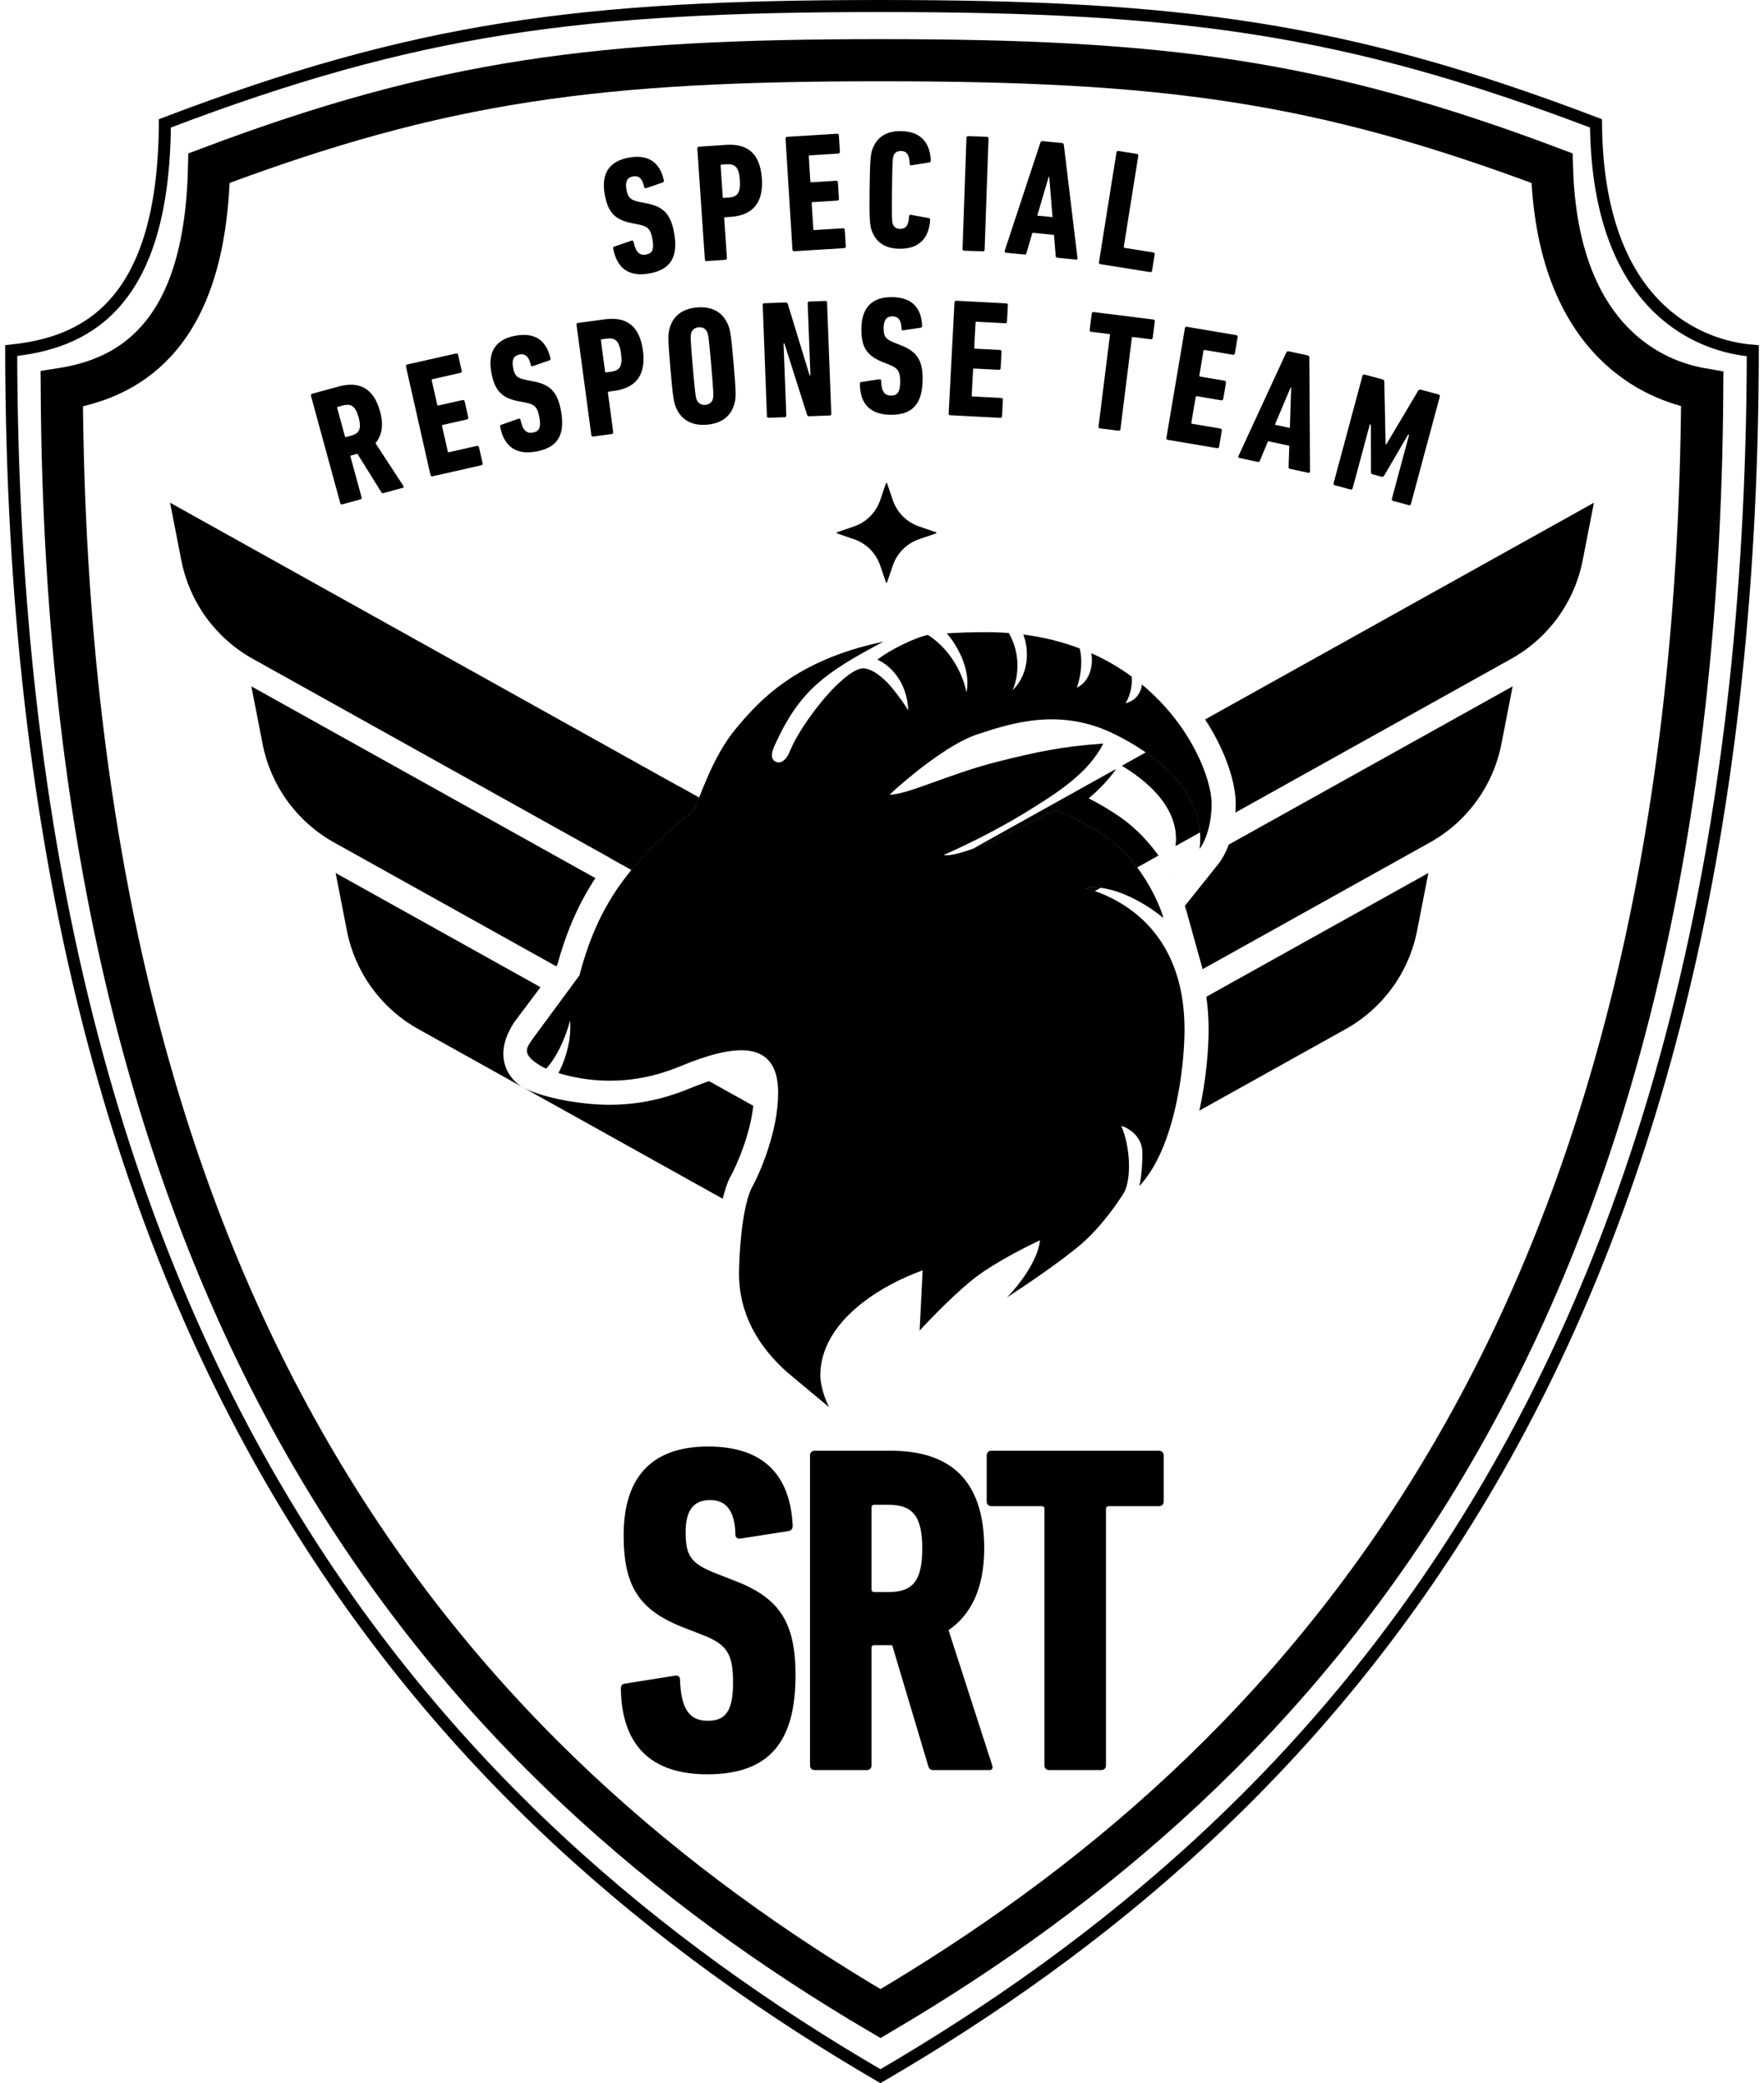 <svg width="293" height="346" viewBox="0 0 293 346" fill="none" xmlns="http://www.w3.org/2000/svg">
<path d="M52.699 243.405C27.47 200.788 10.687 143.498 10.258 64.602C15.555 63.767 21.284 61.779 25.895 56.737C31.123 51.021 34.388 41.959 34.722 27.926C73.476 13.333 99.439 10 146.25 10C193.064 10 219.027 13.334 257.786 27.929C258.215 42.191 262.434 51.383 268.15 57.1C272.857 61.807 278.299 63.875 282.741 64.638C282.305 143.511 265.402 200.788 240.054 243.398C214.798 285.855 181.014 313.994 146.25 334.446C111.494 313.996 77.833 285.86 52.699 243.405Z" stroke="black" stroke-width="7"/>
<path d="M46.466 248.243C19.639 202.929 1.984 142.032 1.858 58.228C7.696 57.616 13.977 55.903 18.856 50.569C23.905 45.048 27.29 35.83 27.388 20.49C69.092 4.599 96.555 1 146.239 1C195.924 1 223.388 4.599 265.092 20.491C265.218 35.9 269.571 45.28 275.152 50.861C280.415 56.124 286.657 57.895 291.142 58.26C291.01 142.046 273.227 202.933 246.275 248.241C219.344 293.513 183.217 323.302 146.239 344.843C109.265 323.303 73.267 293.515 46.466 248.243Z" stroke="black" stroke-width="2"/>
<path d="M129.25 181.5C129.25 187.9 126.25 194.833 124.75 197.5C123.15 201.1 122.75 208.833 122.75 211.5C122.75 218.3 125.971 223.663 130.758 227.929L137.701 233.72C136.501 231.32 136.25 229.167 136.25 228.5C136.25 219.5 146.25 213.5 153.25 211L152.75 221C154.583 219 159.05 214.4 162.25 212C165.45 209.6 170.583 207 172.75 206C172.35 209.6 168.917 213.833 167.25 215.5C170.083 213.667 176.55 209.3 179.75 206.5C182.95 203.7 185.75 199.667 186.75 198C187.95 195.6 187.75 190.5 186.25 187C187.417 187.333 189.75 188.7 189.75 191.5C189.75 194.3 189.417 196.333 189.25 197C195.25 190.6 196.75 177 196.75 171C196.75 154.225 185.75 149 180.25 147.5C185.05 146.7 190.917 150.5 193.25 152.5C192.417 149.5 189.224 142.789 183.75 139C179.417 136 175.25 134.5 175.25 134.5C175.25 134.5 171.854 136.198 167.25 138.5C162.25 141 158.083 142.333 156.75 142C159.083 141 165.05 138.2 170.25 135C175.45 131.8 180.75 128.5 183.25 123.5C176.25 124 172.15 124.9 165.75 126.5C157.75 128.5 150.75 132 147.75 132C150.583 129.333 157.45 123.6 162.25 122C168.25 120 176.25 117.5 185.25 122C194.25 126.5 200.25 133 199.25 141C199.917 140.167 201.25 137.5 201.25 133.5C201.25 129.435 197.878 120.48 189.665 113.686C189.625 114.52 189.024 116.314 186.939 116.812C187.348 116.229 188.13 114.526 187.991 112.383C186.004 110.928 183.768 109.605 181.267 108.493C181.527 109.876 181.407 112.96 178.851 114.233C179.277 113.149 179.972 110.325 179.342 107.702C176.531 106.634 173.413 105.831 169.968 105.388C170.692 107.178 171.348 111.537 168.178 114.655C168.913 113.121 169.821 109.072 167.571 105.143C166.336 105.049 165.063 105 163.75 105C161.461 105 159.301 105.069 157.26 105.2C158.715 106.832 161.401 111.083 160.513 115.026C160.206 113.004 158.498 108.26 154.122 105.457C152.13 105.831 147.709 107.971 145.738 109.57C147.36 110.253 150.624 112.729 150.866 117.994C150.494 117.378 149.429 115.764 148.146 114.233C147.296 113.159 145.144 111.01 143.345 111.01C141.545 111.01 138.319 114.323 136.931 115.979C135.505 117.682 132.603 121.325 131.055 125.093C130.755 125.826 129.886 127.005 128.846 126.518C127.805 126.03 128.269 124.688 128.722 123.693C132.875 114.575 137.111 111.704 146.73 106.579C132.101 109.637 126.031 116.462 122.25 121C118.295 125.746 116.417 132.167 115.25 134.5C106.088 142.216 99.75 148.5 96.25 162L88.21 172.914C87.61 173.814 87.469 174.214 87.532 174.675C87.684 175.789 89.125 176.583 89.75 177C89.978 177.143 90.304 177.31 90.716 177.489C92.914 175.145 94.272 171.201 94.677 169.522C95.03 173.11 93.541 176.821 92.752 178.228C94.915 178.893 97.93 179.5 101.25 179.5C106.75 179.5 110.821 178 113.25 177C121.75 173.5 129.25 172.418 129.25 181.5Z" fill="black"/>
<path fill-rule="evenodd" clip-rule="evenodd" d="M30.115 93.06L28.25 83.5L112.596 130.513L116.119 132.476C115.787 133.302 115.502 133.996 115.25 134.5C111.258 137.861 107.802 140.951 104.884 144.485L101.336 142.507L41.986 109.427C35.812 105.985 31.469 99.997 30.115 93.06ZM167.25 138.5C165.22 139.515 163.327 140.338 161.706 140.934L185.344 127.759C184.056 129.584 182.485 131.182 180.798 132.605C182.329 133.383 184.158 134.417 186.027 135.711C188.64 137.52 190.754 139.822 192.399 142.097L188.878 144.06C187.482 142.197 185.772 140.399 183.75 139C181.259 137.275 178.824 136.047 177.202 135.313C176.003 134.771 175.25 134.5 175.25 134.5L171.191 136.529L167.25 138.5ZM195.283 140.49C195.861 135.805 192.942 131.161 186.38 127.182L190.325 124.983C193.112 126.918 195.389 129.108 196.96 131.528C197.376 132.169 197.743 132.827 198.056 133.5C198.756 135.004 199.191 136.585 199.319 138.24L195.283 140.49ZM205.201 134.962L251.014 109.427C257.188 105.985 261.531 99.997 262.885 93.06L264.75 83.5L200.168 119.496C200.891 120.601 201.529 121.699 202.086 122.771C204.127 126.697 205.25 130.6 205.25 133.5C205.25 134.001 205.233 134.488 205.201 134.962ZM180.25 147.5C181.069 147.363 181.919 147.361 182.777 147.46L181.826 147.99C181.265 147.794 180.736 147.632 180.25 147.5Z" fill="black"/>
<path fill-rule="evenodd" clip-rule="evenodd" d="M190.325 124.983C193.112 126.918 195.389 129.108 196.96 131.528C197.376 132.169 197.743 132.827 198.056 133.5C198.756 135.004 199.191 136.585 199.319 138.24L195.283 140.49C195.861 135.805 192.942 131.161 186.38 127.182L190.325 124.983ZM194.65 145.547L194.604 145.573L194.639 145.637L194.65 145.547ZM192.399 142.097C190.754 139.822 188.64 137.52 186.027 135.711C184.158 134.417 182.329 133.383 180.798 132.605C182.485 131.182 184.056 129.584 185.344 127.759L161.706 140.934C163.327 140.338 165.22 139.515 167.25 138.5L171.191 136.529L175.25 134.5C175.25 134.5 176.003 134.771 177.202 135.313C178.824 136.047 181.259 137.275 183.75 139C185.772 140.399 187.482 142.197 188.878 144.06L192.399 142.097ZM181.826 147.99L182.777 147.46C181.919 147.361 181.069 147.363 180.25 147.5C180.736 147.632 181.265 147.794 181.826 147.99ZM200.37 165.556C200.617 167.253 200.75 169.066 200.75 171C200.75 174.208 200.362 179.29 199.21 184.473L223.514 170.927C229.688 167.485 234.031 161.497 235.385 154.56L237.25 145L200.37 165.556ZM121.095 195.875C120.668 196.835 120.325 197.946 120.048 199.109L69.487 170.927C63.312 167.485 58.969 161.497 57.615 154.56L55.75 145L89.776 163.965L85.483 169.689L85.422 169.781C85.377 169.848 85.333 169.916 85.291 169.983C81.63 175.736 84.78 179.449 86.839 180.596C89.555 182.113 95.349 183.327 100.219 183.483C100.559 183.494 100.903 183.5 101.25 183.5C107.504 183.5 112.135 181.785 114.773 180.699C115.848 180.256 116.848 179.88 117.771 179.569L125.122 183.666C124.578 188.49 122.431 193.464 121.264 195.539L121.171 195.703L121.095 195.875ZM237.514 139.927L199.755 160.973L197.104 151.429C197.02 151.127 196.92 150.803 196.804 150.46L202.373 143.499C202.946 142.783 203.571 141.691 204.091 140.285L251.25 114L249.385 123.56C248.031 130.497 243.688 136.485 237.514 139.927ZM112.566 130.587L112.583 130.546L112.596 130.513L116.119 132.476C115.787 133.302 115.502 133.996 115.25 134.5C111.258 137.861 107.802 140.951 104.884 144.485L101.336 142.507C104.396 138.687 107.97 135.426 111.981 132.025C112.136 131.658 112.326 131.188 112.566 130.587ZM41.75 114L98.896 145.852C96.299 149.783 94.174 154.379 92.584 160.222L92.381 160.491L55.486 139.927C49.312 136.485 44.969 130.497 43.615 123.56L41.75 114Z" fill="black"/>
<path d="M147.155 80.277C147.186 80.187 147.314 80.187 147.345 80.277L148.303 83.084C149.004 85.135 150.615 86.746 152.666 87.447L155.473 88.405C155.563 88.436 155.563 88.564 155.473 88.595L152.666 89.553C150.615 90.254 149.004 91.865 148.303 93.916L147.345 96.723C147.314 96.813 147.186 96.813 147.155 96.723L146.197 93.916C145.496 91.865 143.885 90.254 141.834 89.553L139.027 88.595C138.937 88.564 138.937 88.436 139.027 88.405L141.834 87.447C143.885 86.746 145.496 85.135 146.197 83.084L147.155 80.277Z" fill="black"/>
<path d="M132.136 278.244C132.136 289.086 128.002 294.702 117.472 294.702C107.878 294.702 103.276 289.632 103.12 280.506C103.12 280.038 103.276 279.726 103.744 279.648L112.09 278.322C112.636 278.244 112.948 278.478 112.948 278.946C113.104 283.86 114.508 285.81 117.55 285.81C120.436 285.81 121.762 284.328 121.762 279.492C121.762 274.812 120.826 273.174 116.848 271.614L113.65 270.366C106.162 267.48 103.588 263.502 103.588 255C103.588 245.406 108.19 240.258 117.628 240.258C126.91 240.258 131.278 245.094 131.668 253.44C131.668 253.908 131.434 254.22 130.966 254.298L123.01 255.546C122.542 255.624 122.152 255.39 122.152 254.922C122.074 251.1 120.748 249.15 117.94 249.15C115.21 249.15 113.884 250.866 113.884 254.454C113.884 258.432 114.742 259.68 118.876 261.318L122.074 262.566C129.328 265.374 132.136 269.274 132.136 278.244ZM164.416 294H155.056C154.588 294 154.354 293.844 154.198 293.376L148.192 273.252H145.228C144.916 273.252 144.76 273.408 144.76 273.72V293.22C144.76 293.688 144.448 294 143.98 294H135.322C134.854 294 134.542 293.688 134.542 293.22V241.74C134.542 241.272 134.854 240.96 135.322 240.96H147.958C157.396 240.96 163.48 245.406 163.48 257.184C163.48 263.892 161.218 268.26 157.552 270.756L164.806 293.22C164.962 293.61 164.806 294 164.416 294ZM147.49 264.438C151.468 264.438 153.184 262.8 153.184 257.184C153.184 251.646 151.468 249.93 147.49 249.93H145.228C144.916 249.93 144.76 250.086 144.76 250.398V263.97C144.76 264.282 144.916 264.438 145.228 264.438H147.49ZM182.921 294H174.263C173.795 294 173.483 293.688 173.483 293.22V250.632C173.483 250.32 173.327 250.164 173.015 250.164H164.669C164.201 250.164 163.889 249.852 163.889 249.384V241.74C163.889 241.272 164.201 240.96 164.669 240.96H192.515C192.983 240.96 193.295 241.272 193.295 241.74V249.384C193.295 249.852 192.983 250.164 192.515 250.164H184.169C183.857 250.164 183.701 250.32 183.701 250.632V293.22C183.701 293.688 183.389 294 182.921 294Z" fill="black"/>
<path d="M111.973 38.706C112.644 42.539 111.53 44.781 107.806 45.433C104.414 46.027 102.473 44.519 101.853 41.302C101.824 41.136 101.86 41.016 102.02 40.96L104.889 39.974C105.077 39.913 105.202 39.976 105.231 40.142C105.591 41.87 106.208 42.472 107.283 42.284C108.304 42.105 108.681 41.499 108.382 39.789C108.092 38.134 107.66 37.613 106.156 37.308L104.948 37.064C102.122 36.507 100.966 35.26 100.439 32.254C99.846 28.861 101.154 26.756 104.491 26.172C107.773 25.597 109.617 27.037 110.272 29.964C110.301 30.13 110.237 30.254 110.077 30.311L107.341 31.245C107.18 31.301 107.028 31.243 106.999 31.077C106.735 29.73 106.145 29.123 105.152 29.297C104.187 29.466 103.824 30.155 104.046 31.423C104.292 32.83 104.673 33.218 106.236 33.541L107.444 33.785C110.183 34.329 111.417 35.534 111.973 38.706Z" fill="black"/>
<path d="M120.479 43.153L117.378 43.364C117.211 43.375 117.091 43.271 117.08 43.104L115.823 24.666C115.812 24.499 115.916 24.379 116.083 24.368L120.553 24.063C124.017 23.827 126.252 25.331 126.548 29.661C126.841 33.963 124.748 35.789 121.368 36.02L120.446 36.082C120.335 36.09 120.282 36.15 120.29 36.261L120.74 42.854C120.751 43.022 120.647 43.141 120.479 43.153ZM121.037 32.815C122.462 32.718 123.035 32.061 122.888 29.91C122.742 27.759 122.085 27.186 120.66 27.284L119.85 27.339C119.738 27.346 119.686 27.406 119.694 27.518L120.048 32.714C120.056 32.825 120.116 32.877 120.227 32.87L121.037 32.815Z" fill="black"/>
<path d="M131.627 41.469L130.478 23.024C130.468 22.857 130.573 22.738 130.74 22.728L139.04 22.21C139.208 22.2 139.327 22.305 139.337 22.473L139.508 25.211C139.518 25.379 139.413 25.498 139.246 25.508L134.495 25.804C134.383 25.811 134.331 25.87 134.338 25.982L134.595 30.118C134.602 30.23 134.662 30.282 134.773 30.276L138.881 30.02C139.049 30.009 139.168 30.114 139.178 30.282L139.349 33.02C139.359 33.188 139.255 33.307 139.087 33.317L134.979 33.573C134.867 33.58 134.815 33.639 134.822 33.751L135.09 38.055C135.097 38.167 135.156 38.219 135.268 38.212L140.019 37.916C140.186 37.906 140.305 38.011 140.315 38.178L140.486 40.917C140.497 41.084 140.392 41.203 140.224 41.214L131.924 41.731C131.756 41.741 131.638 41.636 131.627 41.469Z" fill="black"/>
<path d="M144.729 38.102C144.486 37.287 144.384 36.418 144.439 31.49C144.494 26.563 144.615 25.696 144.876 24.887C145.571 22.85 147.123 21.747 149.643 21.776C152.695 21.809 154.469 23.453 154.601 26.647C154.599 26.815 154.542 26.954 154.346 26.98L151.4 27.451C151.232 27.477 151.093 27.392 151.095 27.196C151.056 25.683 150.586 25.09 149.662 25.08C148.99 25.073 148.595 25.348 148.393 25.934C148.276 26.353 148.216 26.688 148.163 31.532C148.109 36.375 148.161 36.712 148.268 37.133C148.458 37.723 148.847 38.008 149.519 38.015C150.443 38.025 150.925 37.443 150.998 35.931C151 35.736 151.141 35.653 151.309 35.683L154.243 36.219C154.439 36.25 154.493 36.39 154.491 36.558C154.288 39.748 152.478 41.352 149.426 41.318C146.906 41.29 145.379 40.153 144.729 38.102Z" fill="black"/>
<path d="M159.877 41.35L160.528 22.882C160.534 22.714 160.65 22.606 160.818 22.612L163.924 22.721C164.092 22.727 164.2 22.843 164.194 23.011L163.543 41.48C163.537 41.648 163.421 41.756 163.253 41.75L160.147 41.64C159.979 41.634 159.871 41.518 159.877 41.35Z" fill="black"/>
<path d="M166.875 41.673L172.805 23.687C172.877 23.525 172.972 23.422 173.139 23.438L176.427 23.761C176.594 23.777 176.695 23.9 176.706 24.07L178.969 42.861C178.981 43.031 178.886 43.134 178.719 43.117L175.626 42.814C175.431 42.795 175.358 42.675 175.347 42.505L175.07 39.017L171.475 38.664L170.498 42.029C170.454 42.194 170.359 42.297 170.164 42.278L167.071 41.974C166.904 41.958 166.831 41.838 166.875 41.673ZM172.289 35.818L174.825 36.067L174.273 29.373L174.189 29.365L172.289 35.818Z" fill="black"/>
<path d="M182.537 43.556L185.446 25.307C185.472 25.141 185.601 25.048 185.766 25.074L188.836 25.564C189.002 25.59 189.095 25.718 189.068 25.884L186.661 40.981C186.644 41.092 186.69 41.156 186.801 41.174L191.557 41.932C191.723 41.958 191.816 42.087 191.789 42.253L191.357 44.962C191.331 45.128 191.203 45.221 191.037 45.195L182.769 43.877C182.603 43.85 182.51 43.722 182.537 43.556Z" fill="black"/>
<path d="M66.94 81.014L63.699 81.9C63.537 81.944 63.441 81.912 63.343 81.765L59.359 75.364L58.333 75.644C58.225 75.674 58.185 75.743 58.215 75.851L60.059 82.603C60.104 82.766 60.025 82.903 59.863 82.947L56.865 83.766C56.703 83.811 56.566 83.732 56.521 83.57L51.651 65.743C51.607 65.581 51.686 65.444 51.848 65.399L56.223 64.204C59.492 63.311 62.019 64.275 63.133 68.354C63.768 70.677 63.398 72.403 62.364 73.614L67.001 80.707C67.092 80.828 67.075 80.977 66.94 81.014ZM58.282 72.378C59.66 72.002 60.099 71.272 59.568 69.328C59.044 67.41 58.287 66.978 56.91 67.355L56.127 67.568C56.019 67.598 55.979 67.667 56.009 67.775L57.293 72.475C57.322 72.583 57.391 72.622 57.499 72.592L58.282 72.378Z" fill="black"/>
<path d="M71.502 78.901L67.429 60.876C67.392 60.712 67.477 60.578 67.641 60.541L75.752 58.708C75.916 58.671 76.05 58.755 76.087 58.919L76.692 61.596C76.729 61.76 76.644 61.894 76.481 61.931L71.838 62.98C71.728 63.005 71.686 63.072 71.711 63.181L72.624 67.223C72.649 67.332 72.716 67.374 72.825 67.35L76.84 66.442C77.004 66.406 77.138 66.49 77.175 66.654L77.779 69.33C77.816 69.494 77.732 69.628 77.568 69.665L73.553 70.572C73.444 70.597 73.402 70.664 73.426 70.773L74.377 74.979C74.401 75.088 74.468 75.131 74.578 75.106L79.221 74.057C79.384 74.02 79.518 74.105 79.555 74.268L80.16 76.945C80.197 77.109 80.113 77.243 79.949 77.28L71.837 79.113C71.673 79.15 71.539 79.065 71.502 78.901Z" fill="black"/>
<path d="M93.181 68.246C93.874 72.076 92.773 74.324 89.053 74.997C85.664 75.611 83.715 74.114 83.076 70.901C83.046 70.735 83.081 70.615 83.241 70.558L86.105 69.556C86.293 69.493 86.418 69.556 86.448 69.721C86.817 71.447 87.438 72.046 88.512 71.852C89.532 71.667 89.905 71.059 89.596 69.35C89.297 67.697 88.861 67.178 87.356 66.882L86.147 66.645C83.317 66.105 82.154 64.864 81.61 61.861C80.997 58.472 82.293 56.359 85.627 55.756C88.906 55.163 90.758 56.591 91.429 59.514C91.459 59.68 91.397 59.805 91.236 59.862L88.506 60.812C88.345 60.87 88.193 60.812 88.163 60.647C87.891 59.301 87.298 58.697 86.306 58.877C85.341 59.052 84.983 59.742 85.212 61.01C85.467 62.415 85.85 62.801 87.415 63.115L88.624 63.352C91.366 63.88 92.607 65.078 93.181 68.246Z" fill="black"/>
<path d="M101.614 72.094L98.534 72.507C98.367 72.53 98.241 72.433 98.219 72.267L95.762 53.951C95.74 53.785 95.836 53.659 96.003 53.636L100.443 53.041C103.884 52.579 106.213 53.934 106.79 58.235C107.363 62.509 105.394 64.468 102.036 64.918L101.12 65.041C101.009 65.056 100.961 65.119 100.976 65.23L101.855 71.779C101.877 71.946 101.781 72.072 101.614 72.094ZM101.497 61.742C102.912 61.552 103.441 60.859 103.154 58.723C102.868 56.586 102.175 56.057 100.76 56.247L99.955 56.355C99.844 56.37 99.796 56.433 99.811 56.544L100.503 61.706C100.518 61.817 100.581 61.865 100.692 61.85L101.497 61.742Z" fill="black"/>
<path d="M117.445 70.538C114.962 70.753 113.192 69.782 112.313 67.75C111.932 66.912 111.781 66.138 111.358 61.256C110.936 56.374 110.952 55.586 111.184 54.695C111.701 52.542 113.278 51.282 115.761 51.067C118.243 50.852 120.014 51.823 120.892 53.855C121.274 54.694 121.425 55.467 121.847 60.349C122.269 65.231 122.253 66.019 122.021 66.91C121.505 69.063 119.927 70.324 117.445 70.538ZM117.16 67.247C117.857 67.186 118.298 66.755 118.419 66.21C118.52 65.752 118.535 65.273 118.137 60.67C117.739 56.067 117.642 55.598 117.464 55.163C117.251 54.648 116.743 54.298 116.045 54.359C115.348 54.419 114.908 54.851 114.786 55.395C114.685 55.853 114.67 56.333 115.068 60.935C115.467 65.538 115.563 66.008 115.741 66.442C115.955 66.957 116.463 67.307 117.16 67.247Z" fill="black"/>
<path d="M127.387 69.125L126.687 50.658C126.68 50.49 126.788 50.374 126.956 50.368L130.454 50.235C130.677 50.227 130.792 50.306 130.856 50.5L134.471 62.328L134.611 62.322L134.157 50.375C134.151 50.207 134.259 50.091 134.427 50.085L137.085 49.984C137.253 49.977 137.369 50.085 137.375 50.253L138.076 68.72C138.082 68.888 137.974 69.004 137.806 69.01L134.449 69.138C134.225 69.146 134.11 69.066 134.046 68.873L130.292 57.05L130.152 57.056L130.605 69.003C130.611 69.171 130.504 69.287 130.336 69.293L127.678 69.394C127.51 69.401 127.394 69.293 127.387 69.125Z" fill="black"/>
<path d="M153.246 63.035C153.211 66.927 151.708 68.93 147.929 68.895C144.485 68.863 142.849 67.028 142.823 63.752C142.825 63.584 142.882 63.472 143.05 63.446L146.05 62.997C146.247 62.971 146.358 63.056 146.356 63.224C146.396 64.989 146.894 65.693 147.986 65.703C149.022 65.713 149.503 65.185 149.518 63.449C149.534 61.769 149.203 61.178 147.78 60.605L146.637 60.147C143.958 59.086 143.047 57.65 143.075 54.598C143.107 51.154 144.776 49.321 148.163 49.352C151.495 49.383 153.047 51.133 153.16 54.13C153.158 54.298 153.073 54.409 152.905 54.436L150.045 54.858C149.877 54.884 149.738 54.799 149.739 54.631C149.724 53.259 149.254 52.554 148.246 52.545C147.266 52.536 146.785 53.148 146.773 54.436C146.76 55.864 147.064 56.314 148.542 56.916L149.686 57.374C152.281 58.406 153.276 59.815 153.246 63.035Z" fill="black"/>
<path d="M157.574 68.673L158.539 50.218C158.548 50.051 158.666 49.945 158.834 49.953L167.138 50.388C167.306 50.397 167.412 50.514 167.403 50.682L167.26 53.422C167.251 53.59 167.133 53.696 166.966 53.688L162.212 53.439C162.1 53.433 162.041 53.486 162.036 53.598L161.819 57.736C161.813 57.848 161.866 57.907 161.978 57.913L166.088 58.128C166.256 58.136 166.362 58.254 166.353 58.422L166.21 61.162C166.201 61.33 166.083 61.436 165.916 61.427L161.805 61.212C161.693 61.206 161.635 61.259 161.629 61.371L161.403 65.677C161.397 65.789 161.45 65.848 161.562 65.854L166.316 66.103C166.484 66.111 166.59 66.229 166.581 66.397L166.437 69.137C166.429 69.305 166.311 69.411 166.143 69.402L157.839 68.967C157.671 68.959 157.565 68.841 157.574 68.673Z" fill="black"/>
<path d="M185.793 71.537L182.709 71.152C182.542 71.132 182.445 71.007 182.465 70.84L184.359 55.67C184.373 55.559 184.324 55.496 184.213 55.482L181.24 55.111C181.074 55.09 180.976 54.965 180.997 54.798L181.337 52.076C181.358 51.909 181.483 51.812 181.65 51.832L191.569 53.071C191.735 53.091 191.833 53.216 191.812 53.383L191.472 56.106C191.451 56.273 191.326 56.37 191.159 56.349L188.186 55.978C188.075 55.964 188.013 56.013 187.999 56.124L186.105 71.294C186.084 71.461 185.959 71.558 185.793 71.537Z" fill="black"/>
<path d="M193.737 72.733L196.815 54.511C196.843 54.345 196.972 54.253 197.138 54.281L205.337 55.666C205.503 55.694 205.595 55.823 205.567 55.989L205.11 58.695C205.082 58.86 204.953 58.952 204.787 58.924L200.094 58.131C199.983 58.113 199.919 58.159 199.9 58.269L199.21 62.355C199.191 62.466 199.237 62.53 199.348 62.549L203.406 63.234C203.572 63.262 203.663 63.391 203.636 63.557L203.179 66.263C203.151 66.428 203.021 66.52 202.856 66.492L198.797 65.807C198.687 65.788 198.622 65.834 198.604 65.944L197.886 70.196C197.867 70.306 197.913 70.371 198.023 70.39L202.717 71.183C202.882 71.21 202.974 71.34 202.946 71.505L202.489 74.211C202.461 74.376 202.332 74.468 202.166 74.44L193.967 73.055C193.801 73.027 193.709 72.898 193.737 72.733Z" fill="black"/>
<path d="M205.711 75.748L213.647 58.551C213.737 58.399 213.843 58.307 214.007 58.342L217.237 59.037C217.401 59.072 217.487 59.205 217.479 59.375L217.592 78.302C217.584 78.472 217.478 78.564 217.314 78.528L214.275 77.875C214.084 77.834 214.025 77.707 214.033 77.537L214.155 74.04L210.624 73.281L209.27 76.513C209.207 76.671 209.102 76.763 208.91 76.722L205.871 76.068C205.707 76.033 205.649 75.906 205.711 75.748ZM211.756 70.546L214.247 71.081L214.459 64.368L214.376 64.35L211.756 70.546Z" fill="black"/>
<path d="M221.509 80.255L226.309 62.409C226.352 62.247 226.49 62.168 226.652 62.212L229.572 62.997C229.815 63.063 229.929 63.18 229.932 63.384L230.148 73.793L230.256 73.822L235.556 64.897C235.661 64.722 235.818 64.677 236.061 64.743L238.955 65.521C239.117 65.564 239.196 65.702 239.152 65.864L234.352 83.71C234.309 83.872 234.172 83.951 234.009 83.907L231.386 83.202C231.224 83.158 231.145 83.021 231.189 82.859L234.047 72.232L233.885 72.189L229.906 79.005C229.808 79.153 229.671 79.232 229.481 79.181L227.994 78.781C227.805 78.73 227.726 78.593 227.716 78.416L227.693 70.523L227.531 70.48L224.672 81.106C224.629 81.268 224.492 81.347 224.329 81.304L221.707 80.598C221.544 80.555 221.465 80.417 221.509 80.255Z" fill="black"/>
</svg>
